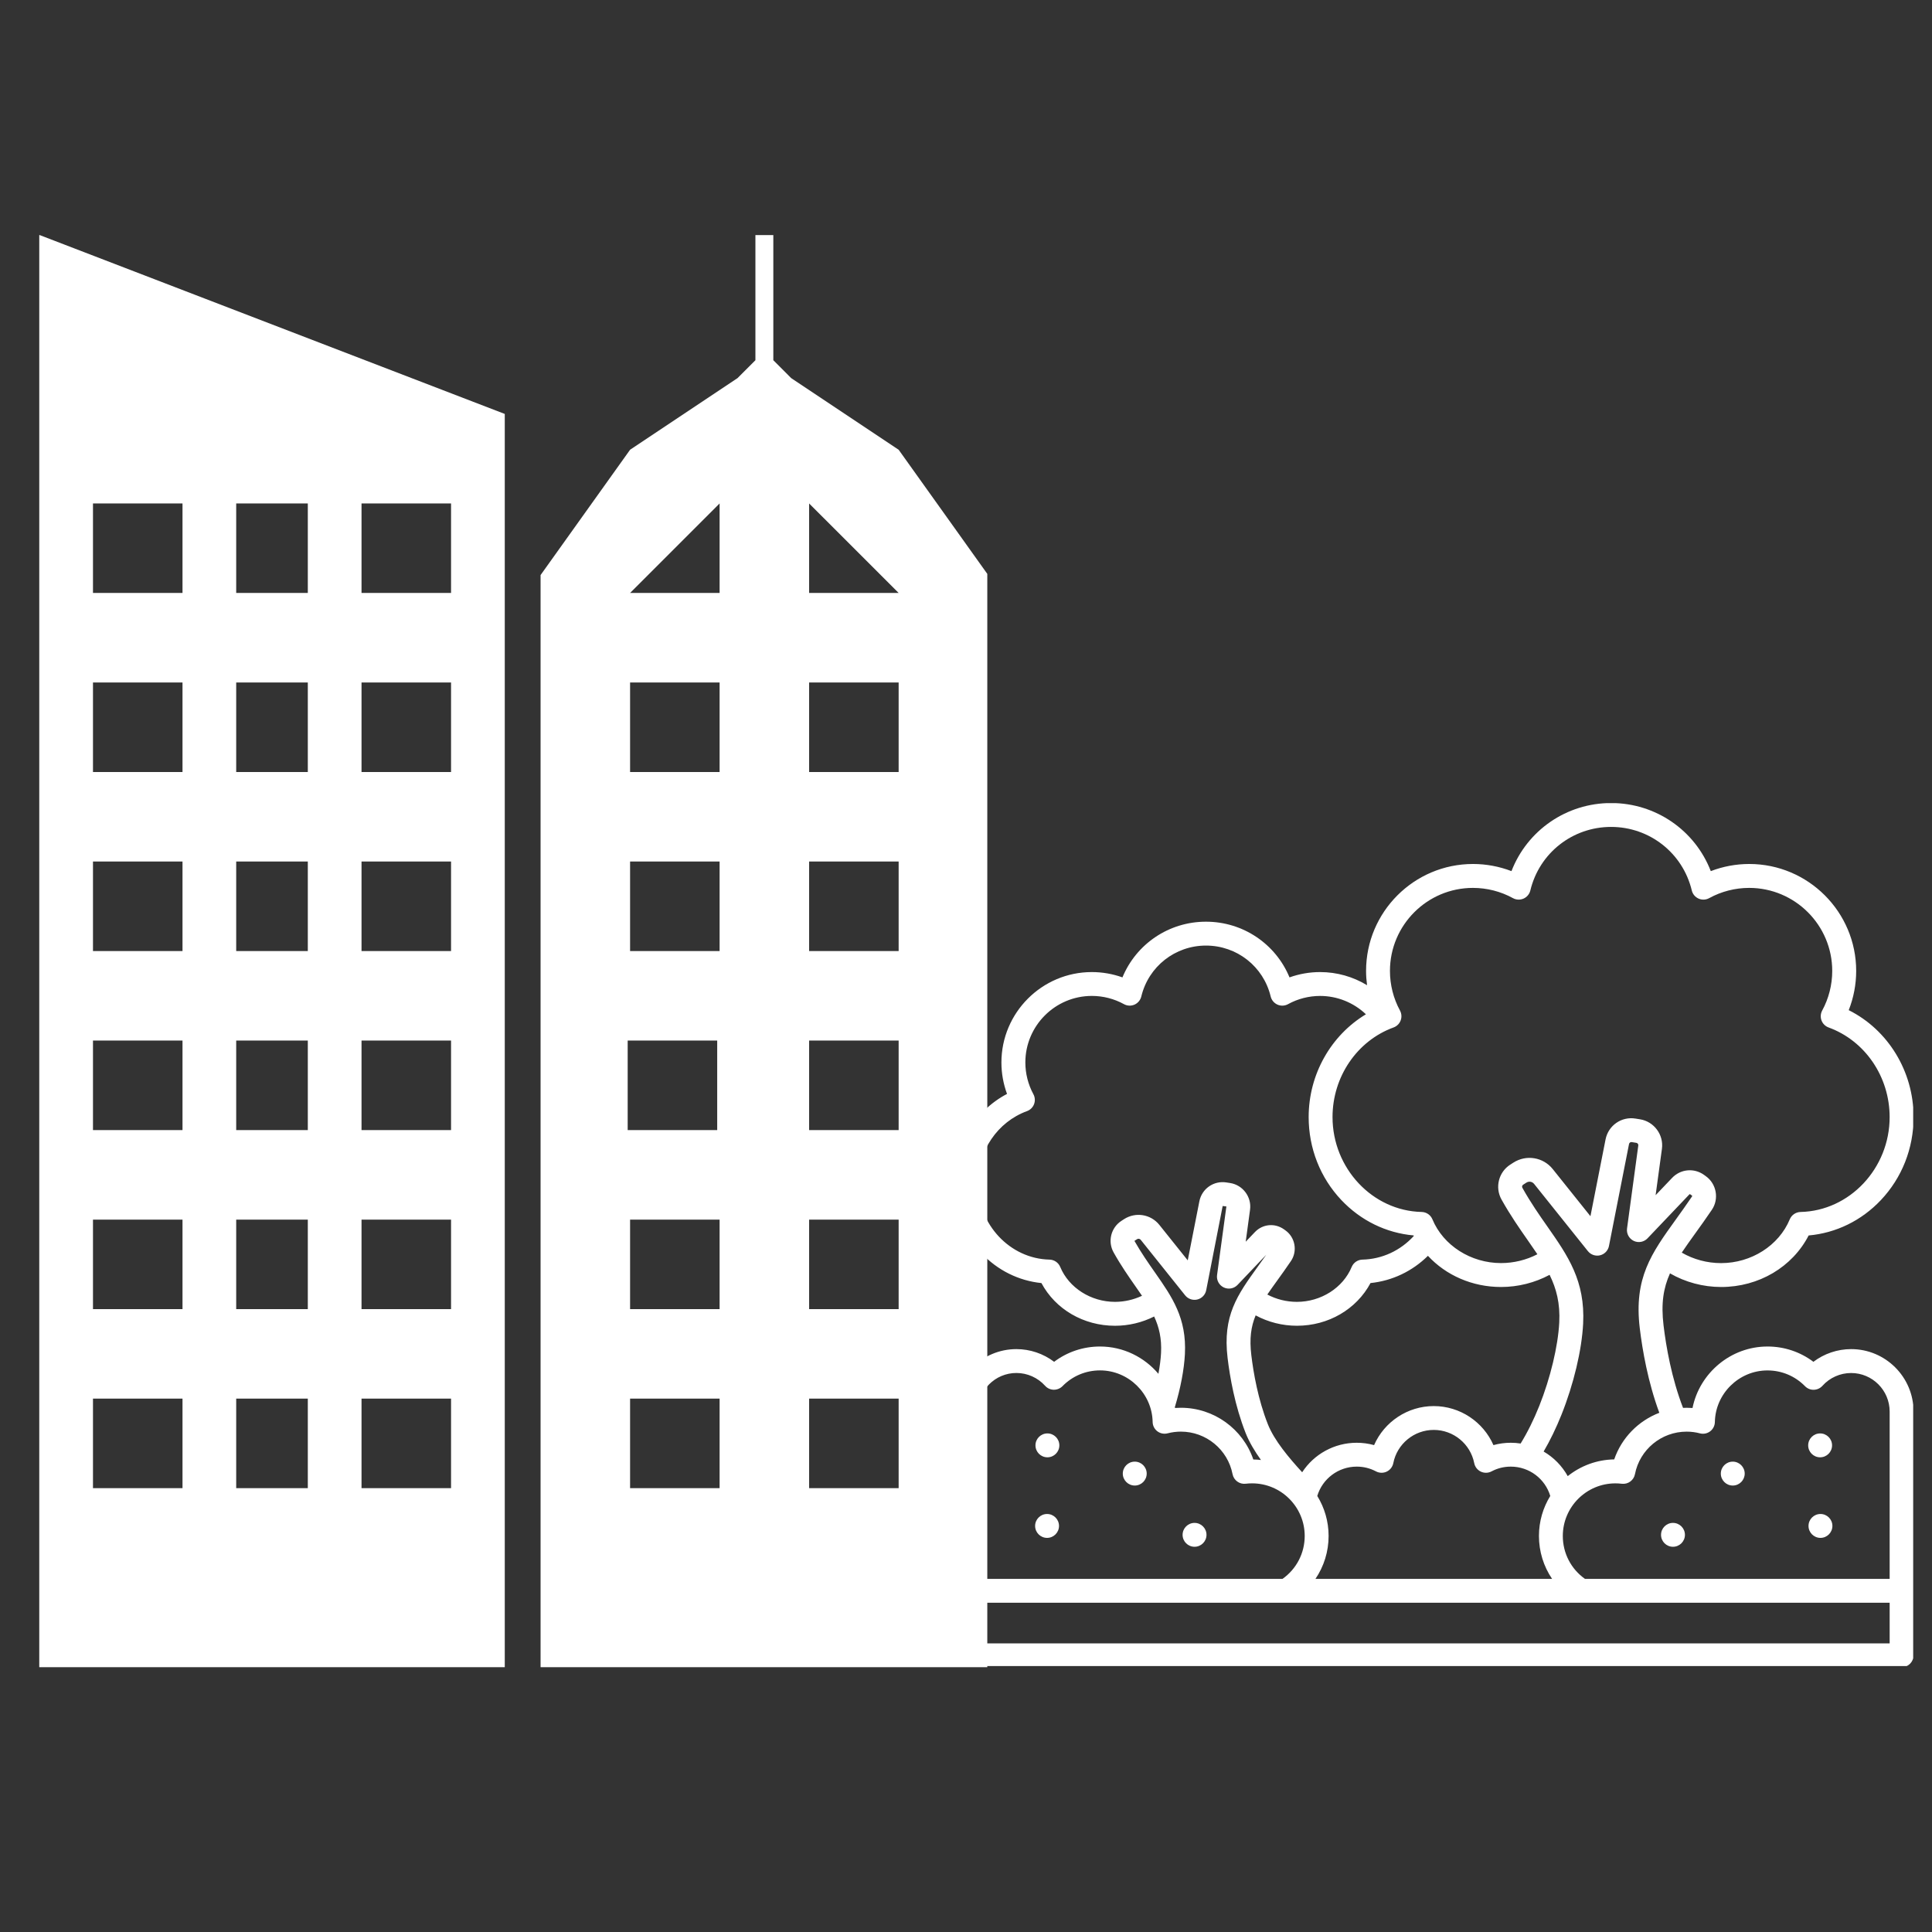 <svg xmlns="http://www.w3.org/2000/svg" xmlns:xlink="http://www.w3.org/1999/xlink" width="600" zoomAndPan="magnify" viewBox="0 0 450 450" height="600" preserveAspectRatio="xMidYMid meet" version="1.0"><rect x="0" y="0" width="450" height="450" fill="#333333" stroke="none"/><defs><clipPath id="1a2529c07c"><path d="M 4.211 54.75 L 229.961 54.75 L 229.961 388.5 L 4.211 388.5 Z M 4.211 54.75 " clip-rule="nonzero"/></clipPath><clipPath id="8c09da1582"><path d="M 222.117 187.062 L 445.617 187.062 L 445.617 388.062 L 222.117 388.062 Z M 222.117 187.062 " clip-rule="nonzero"/></clipPath></defs><g clip-path="url(#1a2529c07c)"><path fill="#ffffff" d="M -103.449 388.32 L -103.449 138.113 L 0.805 138.113 L 0.805 388.32 Z M -82.598 158.965 L -82.598 179.816 L -61.746 179.816 L -61.746 158.965 Z M -40.895 158.965 L -40.895 179.816 L -20.047 179.816 L -20.047 158.965 Z M -40.895 200.668 L -40.895 221.516 L -20.047 221.516 L -20.047 200.668 Z M -82.598 200.668 L -82.598 221.516 L -61.746 221.516 L -61.746 200.668 Z M -40.895 263.219 L -20.047 263.219 L -20.047 242.367 L -40.895 242.367 Z M -82.598 242.367 L -82.598 263.219 L -61.746 263.219 L -61.746 242.367 Z M -82.598 284.07 L -82.598 304.918 L -61.746 304.918 L -61.746 284.07 Z M -40.895 304.918 L -20.047 304.918 L -20.047 284.07 L -40.895 284.07 Z M -40.895 325.77 L -40.895 346.621 L -20.047 346.621 L -20.047 325.77 Z M -82.598 325.77 L -82.598 346.621 L -61.746 346.621 L -61.746 325.77 Z M 175.949 54.711 L 180.121 54.711 L 180.121 83.902 L 184.289 88.074 L 209.312 104.754 L 230.16 133.945 L 230.16 388.32 L 125.91 388.32 L 125.91 133.945 L 146.758 104.754 L 171.781 88.074 L 175.949 83.902 Z M 146.758 138.113 L 167.609 138.113 L 167.609 117.266 Z M 188.461 117.266 L 188.461 138.113 L 209.312 138.113 Z M 146.758 158.965 L 146.758 179.816 L 167.609 179.816 L 167.609 158.965 Z M 188.461 158.965 L 188.461 179.816 L 209.312 179.816 L 209.312 158.965 Z M 188.461 200.668 L 188.461 221.516 L 209.312 221.516 L 209.312 200.668 Z M 146.758 200.668 L 146.758 221.516 L 167.609 221.516 L 167.609 200.668 Z M 188.461 263.219 L 209.312 263.219 L 209.312 242.367 L 188.461 242.367 Z M 146.199 242.367 L 146.199 263.219 L 167.051 263.219 L 167.051 242.367 Z M 146.758 284.07 L 146.758 304.918 L 167.609 304.918 L 167.609 284.07 Z M 188.461 304.918 L 209.312 304.918 L 209.312 284.07 L 188.461 284.07 Z M 188.461 325.77 L 188.461 346.621 L 209.312 346.621 L 209.312 325.77 Z M 146.758 325.77 L 146.758 346.621 L 167.609 346.621 L 167.609 325.77 Z M 9.145 388.32 L 9.145 54.715 L 117.57 96.414 L 117.57 388.32 Z M 21.656 117.266 L 21.656 138.113 L 42.508 138.113 L 42.508 117.266 Z M 84.207 117.266 L 84.207 138.113 L 105.059 138.113 L 105.059 117.266 Z M 21.656 158.965 L 21.656 179.816 L 42.508 179.816 L 42.508 158.965 Z M 84.207 158.965 L 84.207 179.816 L 105.059 179.816 L 105.059 158.965 Z M 84.207 200.668 L 84.207 221.516 L 105.059 221.516 L 105.059 200.668 Z M 21.656 200.668 L 21.656 221.516 L 42.508 221.516 L 42.508 200.668 Z M 84.207 263.219 L 105.059 263.219 L 105.059 242.367 L 84.207 242.367 Z M 21.656 242.367 L 21.656 263.219 L 42.508 263.219 L 42.508 242.367 Z M 21.656 284.07 L 21.656 304.918 L 42.508 304.918 L 42.508 284.07 Z M 84.207 304.918 L 105.059 304.918 L 105.059 284.07 L 84.207 284.07 Z M 84.207 325.77 L 84.207 346.621 L 105.059 346.621 L 105.059 325.77 Z M 21.656 325.77 L 21.656 346.621 L 42.508 346.621 L 42.508 325.77 Z M 71.695 117.266 L 55.016 117.266 L 55.016 138.113 L 71.695 138.113 Z M 55.016 158.965 L 55.016 179.816 L 71.695 179.816 L 71.695 158.965 Z M 55.016 200.668 L 55.016 221.516 L 71.695 221.516 L 71.695 200.668 Z M 55.016 242.367 L 55.016 263.219 L 71.695 263.219 L 71.695 242.367 Z M 55.016 304.918 L 71.695 304.918 L 71.695 284.07 L 55.016 284.07 Z M 55.016 346.621 L 71.695 346.621 L 71.695 325.77 L 55.016 325.77 Z M 55.016 346.621 " fill-opacity="1" fill-rule="nonzero"/></g><g clip-path="url(#8c09da1582)"><path fill="#ffffff" d="M 241.18 336.652 C 241.18 335.117 242.422 333.871 243.961 333.871 C 245.496 333.871 246.742 335.117 246.742 336.652 C 246.742 338.188 245.496 339.434 243.961 339.434 C 242.426 339.434 241.18 338.191 241.18 336.652 Z M 243.883 358.203 C 245.418 358.203 246.664 356.953 246.664 355.418 C 246.664 353.883 245.418 352.637 243.883 352.637 C 242.348 352.637 241.098 353.883 241.098 355.418 C 241.098 356.953 242.348 358.203 243.883 358.203 Z M 264.309 346.012 C 265.844 346.012 267.09 344.762 267.09 343.23 C 267.09 341.695 265.844 340.445 264.309 340.445 L 264.305 340.445 C 262.77 340.445 261.52 341.695 261.52 343.23 C 261.52 344.762 262.773 346.012 264.309 346.012 Z M 278.234 360.273 C 279.766 360.273 281.016 359.027 281.016 357.492 C 281.016 355.957 279.766 354.711 278.234 354.711 C 276.699 354.711 275.449 355.957 275.449 357.492 C 275.449 359.027 276.691 360.273 278.234 360.273 Z M 445.703 328.773 L 445.703 385.551 C 445.703 387.086 444.457 388.332 442.922 388.332 L 224.98 388.332 C 223.445 388.332 222.199 387.086 222.199 385.551 L 222.199 328.773 C 222.199 320.758 228.723 314.234 236.742 314.234 C 239.93 314.234 243.02 315.289 245.527 317.191 C 248.594 314.879 252.309 313.629 256.219 313.629 C 261.637 313.629 266.535 316.105 269.816 319.988 C 270.137 318.238 270.355 316.586 270.43 315.129 C 270.602 311.754 269.973 309.117 268.824 306.637 C 266.031 308.043 262.887 308.797 259.707 308.797 C 252.371 308.797 245.828 304.949 242.57 298.852 C 237.277 298.312 232.379 295.895 228.621 291.918 C 224.48 287.523 222.199 281.738 222.199 275.605 C 222.199 266.754 227.059 258.734 234.555 254.793 C 233.695 252.457 233.25 249.973 233.25 247.473 C 233.25 235.863 242.699 226.414 254.309 226.414 C 256.746 226.414 259.16 226.836 261.438 227.652 C 264.652 219.875 272.242 214.68 280.895 214.68 C 289.547 214.68 297.137 219.875 300.352 227.652 C 302.629 226.836 305.043 226.414 307.477 226.414 C 311.391 226.414 315.16 227.496 318.414 229.473 C 318.266 228.371 318.184 227.258 318.184 226.145 C 318.184 212.414 329.355 201.238 343.09 201.238 C 346.16 201.238 349.203 201.809 352.051 202.902 C 355.719 193.422 364.84 187.043 375.262 187.043 C 385.688 187.043 394.809 193.422 398.477 202.902 C 401.316 201.809 404.363 201.238 407.434 201.238 C 421.164 201.238 432.34 212.41 432.34 226.145 C 432.34 229.277 431.746 232.387 430.605 235.285 C 439.75 239.859 445.711 249.52 445.711 260.195 C 445.711 267.461 443.008 274.328 438.094 279.523 C 433.574 284.305 427.656 287.195 421.27 287.762 C 417.477 295.109 409.668 299.766 400.898 299.766 C 396.668 299.766 392.535 298.648 388.973 296.59 C 387.445 299.996 386.855 303.586 387.473 308.715 C 388.066 313.672 389.34 320.992 392.012 327.922 C 392.289 327.906 392.57 327.898 392.852 327.898 C 393.309 327.898 393.766 327.918 394.219 327.949 C 395.859 319.816 403.121 313.629 411.688 313.629 C 415.598 313.629 419.312 314.883 422.379 317.191 C 424.887 315.289 427.977 314.234 431.164 314.234 C 439.18 314.23 445.703 320.754 445.703 328.773 Z M 392.84 333.457 C 386.984 333.457 381.926 337.621 380.812 343.363 C 380.535 344.797 379.199 345.77 377.746 345.594 C 377.258 345.531 376.754 345.504 376.258 345.504 C 369.504 345.504 364.008 351 364.008 357.758 C 364.008 361.766 365.922 365.449 369.168 367.75 L 440.137 367.75 L 440.137 328.781 C 440.137 323.828 436.109 319.801 431.16 319.801 C 428.617 319.801 426.18 320.887 424.48 322.785 C 423.965 323.355 423.238 323.688 422.473 323.707 C 421.695 323.73 420.965 323.422 420.422 322.871 C 418.098 320.504 414.992 319.199 411.676 319.199 C 405.047 319.199 399.551 324.594 399.426 331.219 C 399.41 332.07 399.004 332.871 398.328 333.383 C 397.648 333.898 396.77 334.074 395.941 333.855 C 394.938 333.59 393.895 333.457 392.84 333.457 Z M 291.457 315.645 C 291.953 319.777 293.02 325.922 295.289 331.684 C 296.805 335.539 300.27 339.605 303.301 342.918 C 306.031 338.734 310.75 336.047 316.012 336.047 C 317.379 336.047 318.738 336.23 320.051 336.594 C 322.422 331.176 327.84 327.504 333.949 327.504 C 340.062 327.504 345.477 331.176 347.852 336.594 C 349.164 336.23 350.523 336.047 351.891 336.047 C 352.672 336.047 353.438 336.105 354.184 336.223 C 355.773 333.641 357.234 330.703 358.531 327.453 C 361.113 320.984 362.895 313.547 363.18 308.043 C 363.41 303.578 362.52 300.168 360.93 296.934 C 357.504 298.773 353.59 299.766 349.625 299.766 C 342.934 299.766 336.809 297.055 332.594 292.504 C 328.953 296.102 324.27 298.332 319.219 298.848 C 315.953 304.945 309.418 308.793 302.082 308.793 C 298.688 308.793 295.371 307.949 292.465 306.375 C 291.383 308.98 290.992 311.77 291.457 315.645 Z M 309.457 357.75 C 309.457 361.395 308.363 364.848 306.398 367.746 L 361.508 367.746 C 359.543 364.848 358.449 361.395 358.449 357.75 C 358.449 354.34 359.418 351.148 361.086 348.438 C 359.887 344.422 356.176 341.605 351.891 341.605 C 350.305 341.605 348.793 341.977 347.406 342.715 C 346.629 343.125 345.699 343.145 344.906 342.766 C 344.113 342.383 343.543 341.656 343.375 340.789 C 342.488 336.309 338.527 333.055 333.949 333.055 C 329.375 333.055 325.41 336.305 324.527 340.789 C 324.355 341.652 323.793 342.383 322.992 342.766 C 322.199 343.145 321.273 343.121 320.496 342.715 C 319.102 341.977 317.598 341.605 316.012 341.605 C 311.73 341.605 308.02 344.426 306.816 348.438 C 308.488 351.148 309.457 354.34 309.457 357.75 Z M 386.488 329.066 C 383.828 321.867 382.547 314.445 381.934 309.367 C 380.531 297.66 384.648 291.941 390.348 284.023 C 391.551 282.344 392.805 280.609 394.125 278.652 C 394.164 278.598 394.148 278.516 394.094 278.473 L 393.672 278.172 C 393.605 278.125 393.551 278.133 393.5 278.184 L 383.738 288.434 C 382.91 289.305 381.605 289.547 380.52 289.023 C 379.434 288.496 378.805 287.332 378.969 286.137 L 381.59 266.805 C 381.633 266.516 381.426 266.234 381.133 266.188 L 380.059 266.016 C 379.77 265.973 379.492 266.16 379.434 266.453 L 374.758 290.219 C 374.547 291.281 373.742 292.125 372.688 292.383 C 371.637 292.637 370.531 292.262 369.855 291.418 L 357.332 275.766 C 356.883 275.199 356.109 275.074 355.504 275.469 L 354.777 275.938 C 354.531 276.094 354.449 276.41 354.594 276.664 C 356.531 280.133 358.527 282.988 360.461 285.746 C 365.18 292.5 369.254 298.328 368.742 308.312 C 368.426 314.48 366.539 322.398 363.703 329.5 C 362.453 332.625 361.059 335.5 359.543 338.09 C 361.879 339.453 363.828 341.43 365.156 343.82 C 368.141 341.438 371.895 339.988 375.98 339.922 C 377.707 334.891 381.609 330.938 386.488 329.066 Z M 323.746 226.145 C 323.746 229.367 324.551 232.559 326.082 235.371 C 326.465 236.082 326.527 236.93 326.238 237.684 C 325.953 238.441 325.348 239.039 324.59 239.312 C 316.086 242.41 310.371 250.801 310.371 260.188 C 310.371 272.121 319.684 282.035 331.125 282.289 C 332.23 282.312 333.215 282.984 333.637 284.004 C 336.168 290.102 342.59 294.195 349.621 294.195 C 352.59 294.195 355.52 293.473 358.086 292.137 C 357.398 291.109 356.668 290.055 355.895 288.953 C 353.977 286.211 351.805 283.105 349.73 279.391 C 348.16 276.582 349.051 273.016 351.758 271.27 L 352.484 270.805 C 355.488 268.871 359.438 269.516 361.668 272.305 L 370.445 283.277 L 373.965 265.391 C 374.605 262.148 377.66 260.016 380.918 260.535 L 381.996 260.707 C 385.25 261.223 387.535 264.301 387.098 267.566 L 385.625 278.383 L 389.461 274.359 C 391.438 272.285 394.562 271.984 396.895 273.648 L 397.316 273.953 C 399.809 275.727 400.445 279.242 398.73 281.777 C 397.363 283.805 396.031 285.656 394.859 287.281 C 393.695 288.902 392.641 290.363 391.715 291.758 C 394.441 293.344 397.617 294.203 400.887 294.203 C 407.914 294.203 414.34 290.105 416.871 284.008 C 417.293 282.992 418.273 282.32 419.379 282.293 C 430.824 282.039 440.133 272.125 440.133 260.195 C 440.133 250.805 434.422 242.414 425.918 239.316 C 425.156 239.039 424.555 238.445 424.266 237.691 C 423.98 236.934 424.039 236.086 424.422 235.375 C 425.953 232.562 426.762 229.371 426.762 226.148 C 426.762 215.484 418.086 206.809 407.418 206.809 C 404.16 206.809 400.938 207.633 398.098 209.195 C 397.34 209.613 396.426 209.656 395.633 209.301 C 394.84 208.949 394.254 208.25 394.051 207.406 C 391.957 198.691 384.227 192.605 375.25 192.605 C 366.27 192.605 358.539 198.688 356.445 207.406 C 356.242 208.25 355.656 208.949 354.863 209.301 C 354.07 209.648 353.156 209.613 352.398 209.195 C 349.559 207.633 346.336 206.809 343.078 206.809 C 332.422 206.805 323.746 215.48 323.746 226.145 Z M 265.996 301.812 C 265.523 301.109 265.023 300.395 264.496 299.645 C 262.906 297.367 261.102 294.793 259.379 291.707 C 257.953 289.16 258.762 285.934 261.215 284.352 L 261.816 283.961 C 264.508 282.23 268.047 282.809 270.043 285.309 L 276.648 293.562 L 279.355 279.809 C 279.934 276.871 282.699 274.945 285.652 275.414 L 286.543 275.551 C 289.488 276.02 291.559 278.801 291.16 281.762 L 290.148 289.223 L 292.289 286.977 C 294.086 285.09 296.934 284.816 299.059 286.332 L 299.406 286.582 C 301.676 288.199 302.254 291.402 300.691 293.715 C 299.555 295.395 298.453 296.922 297.48 298.273 C 296.641 299.438 295.875 300.504 295.184 301.52 C 297.262 302.625 299.633 303.227 302.07 303.227 C 307.688 303.227 312.816 299.961 314.832 295.102 C 315.254 294.086 316.238 293.414 317.34 293.387 C 321.918 293.281 326.188 291.293 329.312 287.871 C 329.297 287.836 329.273 287.793 329.254 287.754 C 322.867 287.184 316.953 284.301 312.43 279.52 C 307.516 274.324 304.812 267.461 304.812 260.188 C 304.812 250.215 310.016 241.137 318.152 236.246 C 315.297 233.535 311.488 231.973 307.477 231.973 C 304.863 231.973 302.281 232.637 300.012 233.887 C 299.254 234.305 298.34 234.348 297.547 233.996 C 296.754 233.641 296.168 232.941 295.965 232.098 C 294.285 225.113 288.09 220.242 280.898 220.242 C 273.707 220.242 267.508 225.117 265.832 232.098 C 265.629 232.941 265.043 233.641 264.25 233.996 C 263.457 234.344 262.547 234.305 261.785 233.883 C 259.512 232.633 256.93 231.969 254.32 231.969 C 245.773 231.969 238.824 238.918 238.824 247.465 C 238.824 250.047 239.473 252.605 240.695 254.859 C 241.082 255.57 241.141 256.418 240.852 257.176 C 240.566 257.93 239.965 258.527 239.203 258.801 C 232.359 261.301 227.762 268.047 227.762 275.605 C 227.762 285.207 235.246 293.18 244.441 293.387 C 245.547 293.41 246.527 294.082 246.949 295.102 C 248.969 299.961 254.098 303.227 259.711 303.227 C 261.902 303.227 264.062 302.723 265.996 301.812 Z M 275.988 315.406 C 275.801 319 274.973 323.355 273.645 327.742 C 273.66 327.809 273.68 327.875 273.691 327.945 C 274.148 327.914 274.605 327.895 275.062 327.895 C 282.75 327.895 289.496 332.836 291.922 339.941 C 292.523 339.949 293.117 339.992 293.703 340.059 C 292.246 338.031 290.961 335.895 290.109 333.719 C 287.629 327.406 286.465 320.762 285.93 316.301 C 284.746 306.438 288.191 301.648 292.969 295.016 C 293.609 294.129 294.262 293.223 294.934 292.258 L 288.25 299.277 C 287.418 300.152 286.117 300.387 285.031 299.867 C 283.945 299.344 283.316 298.18 283.477 296.984 L 285.648 281.008 L 284.781 280.902 L 280.949 300.512 C 280.742 301.574 279.934 302.418 278.883 302.68 C 277.828 302.934 276.727 302.559 276.047 301.715 L 265.699 288.781 C 265.484 288.512 265.117 288.453 264.832 288.637 L 264.23 289.027 C 265.828 291.828 267.469 294.18 269.059 296.449 C 273.012 302.113 276.418 306.988 275.988 315.406 Z M 227.762 328.773 L 227.762 367.746 L 298.727 367.746 C 301.973 365.445 303.891 361.762 303.891 357.75 C 303.891 350.996 298.395 345.5 291.637 345.5 C 291.141 345.5 290.641 345.527 290.148 345.59 C 288.699 345.762 287.363 344.785 287.086 343.359 C 285.973 337.621 280.914 333.453 275.055 333.453 C 274.004 333.453 272.961 333.59 271.953 333.848 C 271.129 334.062 270.254 333.891 269.57 333.375 C 268.891 332.859 268.484 332.062 268.473 331.211 C 268.352 324.582 262.855 319.191 256.219 319.191 C 252.906 319.191 249.797 320.492 247.477 322.863 C 246.938 323.41 246.188 323.707 245.43 323.699 C 244.66 323.68 243.938 323.352 243.422 322.773 C 241.719 320.883 239.285 319.793 236.742 319.793 C 231.793 319.793 227.762 323.824 227.762 328.773 Z M 440.137 373.309 L 227.762 373.309 L 227.762 382.77 L 440.137 382.77 Z M 423.941 339.434 C 425.48 339.434 426.723 338.188 426.723 336.652 C 426.723 335.117 425.477 333.871 423.941 333.871 C 422.406 333.871 421.16 335.117 421.16 336.652 C 421.16 338.188 422.402 339.434 423.941 339.434 Z M 424.02 352.637 C 422.484 352.637 421.238 353.883 421.238 355.418 C 421.238 356.953 422.484 358.203 424.02 358.203 C 425.555 358.203 426.801 356.953 426.801 355.418 C 426.801 353.883 425.555 352.637 424.02 352.637 Z M 403.594 346.012 C 405.133 346.012 406.375 344.762 406.375 343.23 C 406.375 341.695 405.129 340.445 403.594 340.445 C 402.059 340.445 400.812 341.695 400.812 343.23 C 400.812 344.762 402.055 346.012 403.594 346.012 Z M 389.668 360.273 C 391.207 360.273 392.453 359.027 392.453 357.492 C 392.453 355.957 391.203 354.711 389.668 354.711 C 388.133 354.711 386.887 355.957 386.887 357.492 C 386.887 359.027 388.133 360.273 389.668 360.273 Z M 389.668 360.273 " fill-opacity="1" fill-rule="nonzero"/></g></svg>